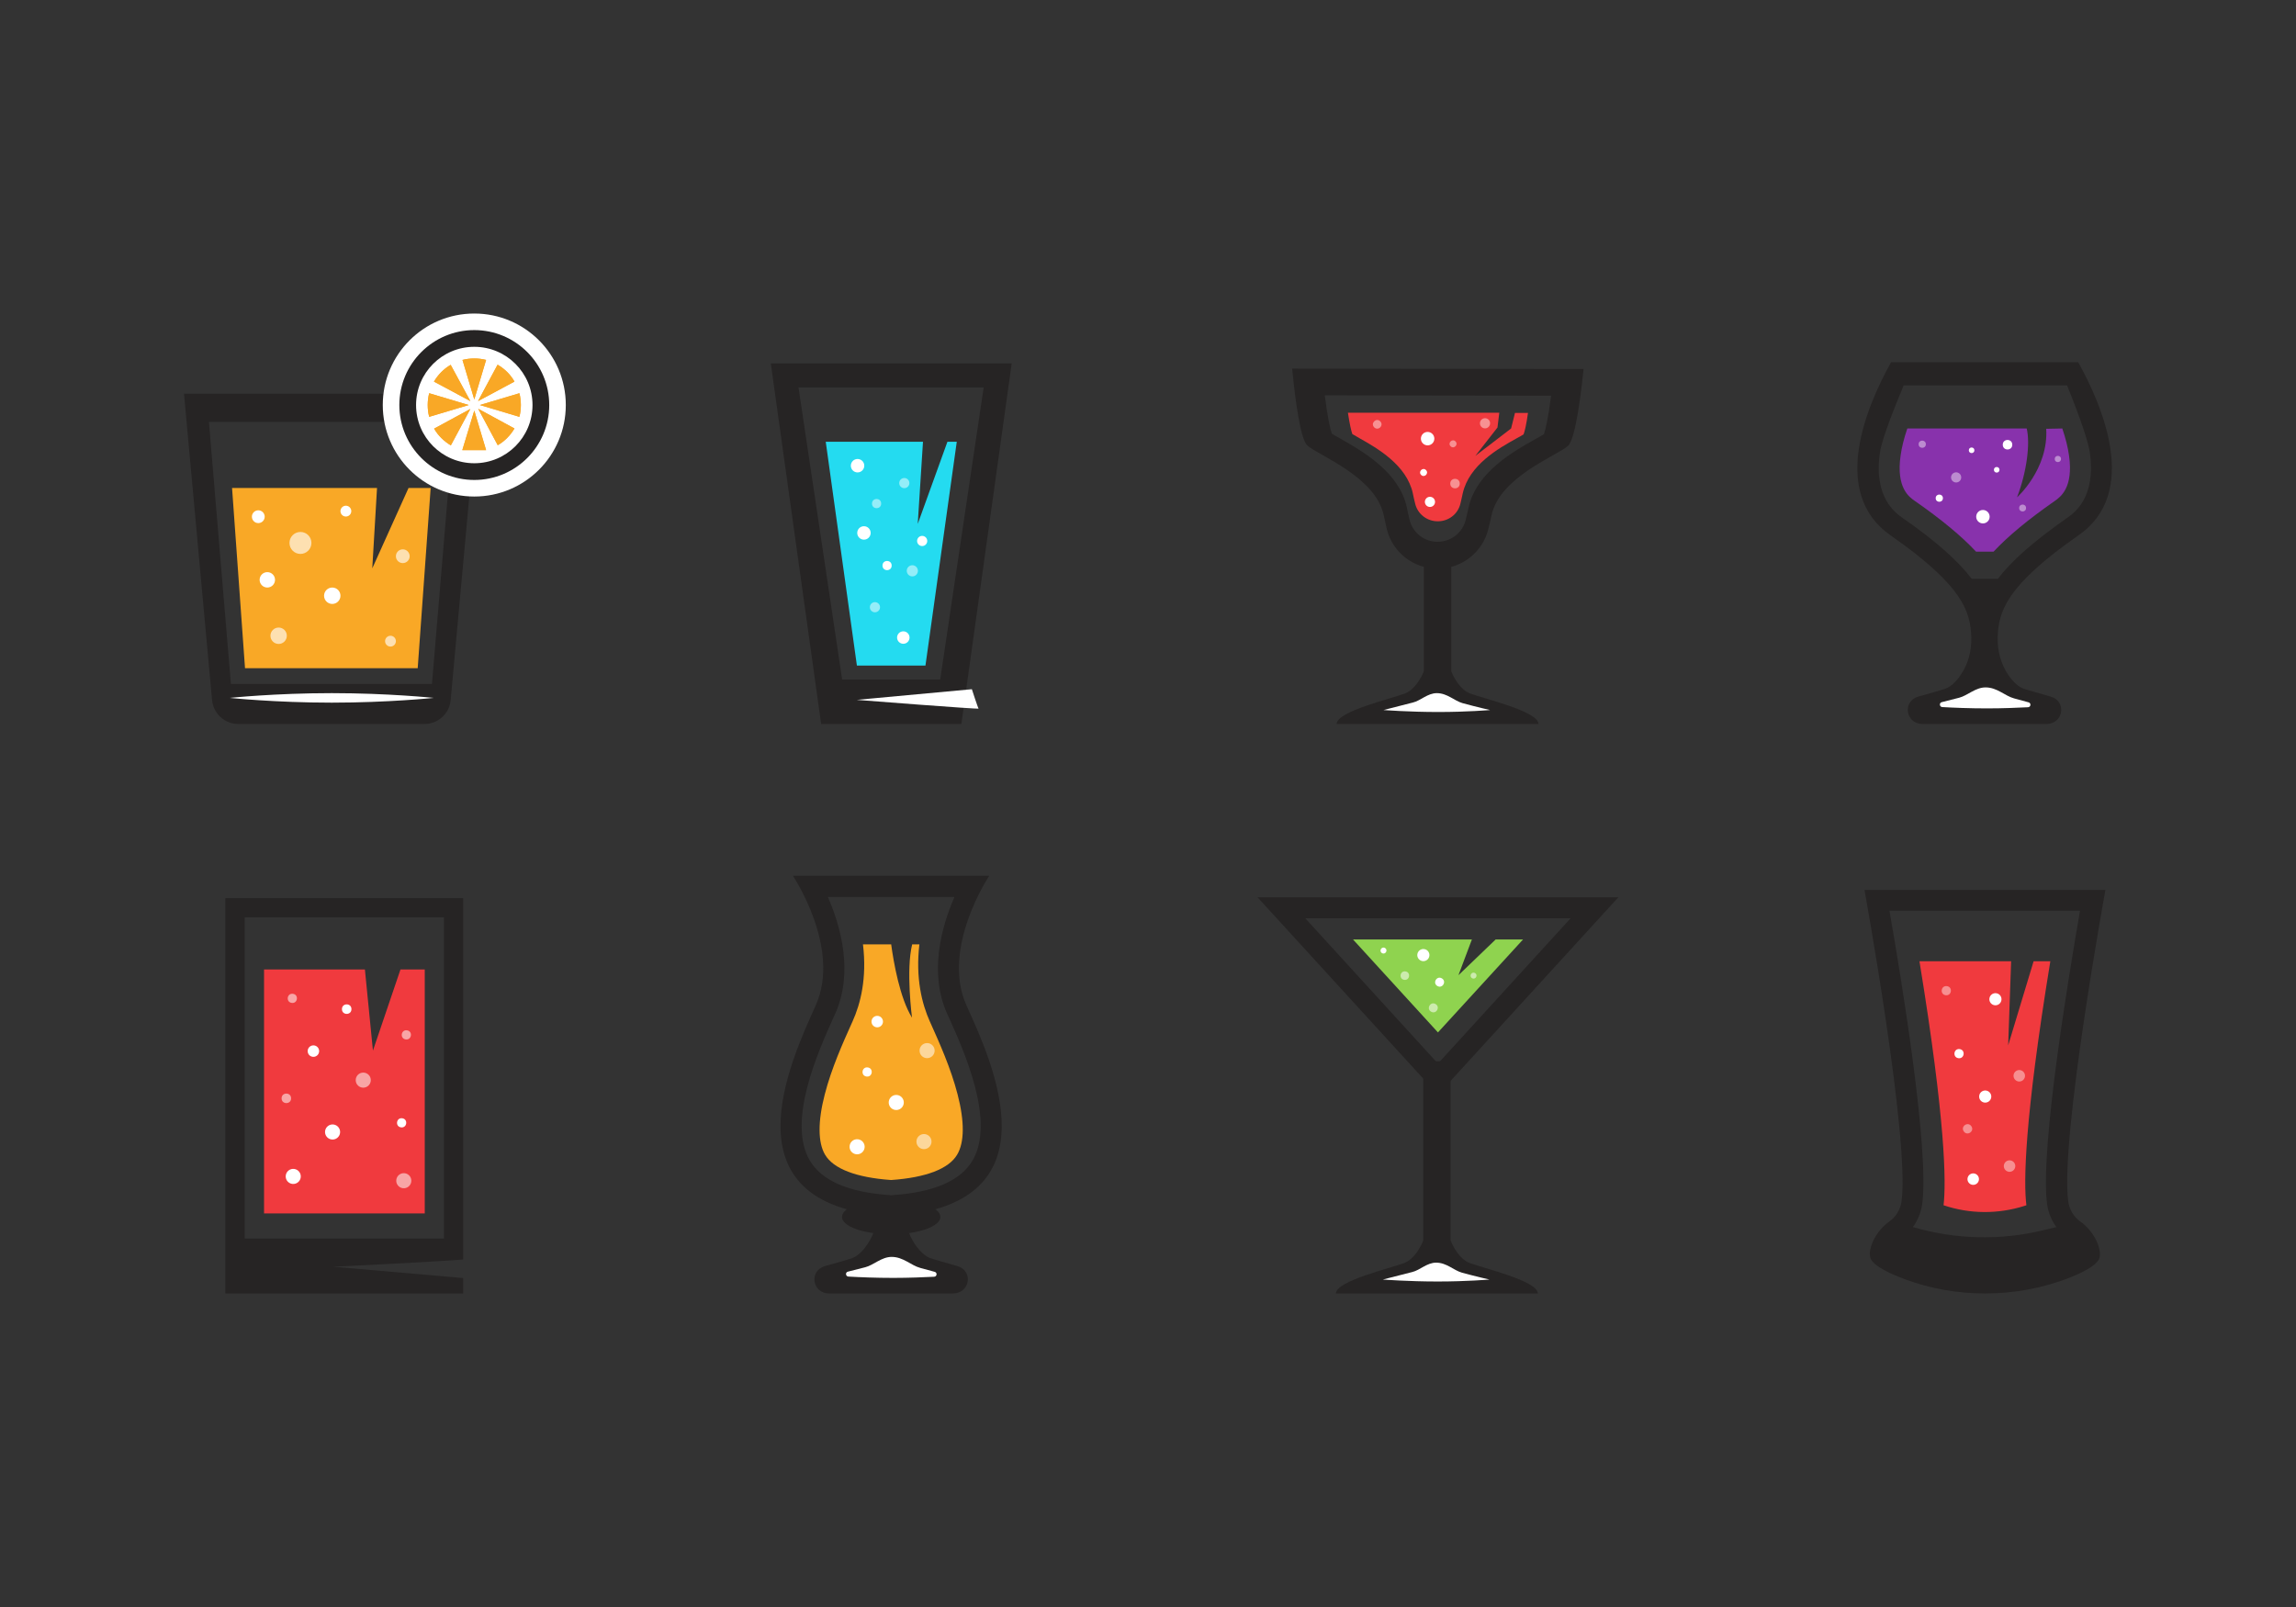 <?xml version="1.0" encoding="utf-8"?>
<!-- Generator: Adobe Illustrator 21.1.0, SVG Export Plug-In . SVG Version: 6.00 Build 0)  -->
<svg version="1.1" id="Layer_1" xmlns="http://www.w3.org/2000/svg" xmlns:xlink="http://www.w3.org/1999/xlink" x="0px" y="0px"
	 viewBox="0 0 1400 980" style="enable-background:new 0 0 1400 980;" xml:space="preserve">
<rect x="0" y="0" width="1400" height="980" fill="#333333" stroke="none"/>
<style type="text/css">
	.st0{fill:#262424;}
	.st1{fill:#F9A826;}
	.st2{opacity:0.64;fill:#FFFFFF;}
	.st3{fill:#FFFFFF;}
	.st4{fill:#24DBF0;}
	.st5{opacity:0.51;fill:#FFFFFF;}
	.st6{fill:#F03A3E;}
	.st7{opacity:0.44;fill:#FFFFFF;}
	.st8{fill:#8832AC;}
	.st9{opacity:0.54;fill:#FFFFFF;}
	.st10{fill:#8FD34F;}
	.st11{opacity:0.43;fill:#FFFFFF;}
</style>
<g>
	<g>
		<path class="st0" d="M112.2,240.1l17.1,186.8c0.8,8.3,7.7,14.6,16,14.6h113.5c8.3,0,15.3-6.3,16-14.6l17.1-186.8H112.2z
			 M263.4,417.1H140.8l-13.4-159.8h149.4L263.4,417.1z"/>
		<polygon class="st1" points="249.1,297.6 227,346.6 229.9,297.6 141.5,297.6 149.4,407.5 254.7,407.5 262.6,297.6 		"/>
		<circle class="st2" cx="183.2" cy="331.1" r="6.7"/>
		<circle class="st3" cx="202.6" cy="363.3" r="5"/>
		<circle class="st3" cx="210.9" cy="311.7" r="3.3"/>
		<circle class="st2" cx="169.9" cy="387.7" r="5"/>
		<circle class="st3" cx="163" cy="353.6" r="4.7"/>
		<circle class="st3" cx="157.5" cy="315.1" r="3.9"/>
		<circle class="st2" cx="245.6" cy="339.2" r="4.2"/>
		<circle class="st2" cx="238.1" cy="391" r="3.3"/>
		<path class="st3" d="M264.5,425.6c0,0-27.8,2.9-62.2,2.9s-62.2-2.9-62.2-2.9s27.8-2.9,62.2-2.9S264.5,425.6,264.5,425.6z"/>
		<g>
			<circle class="st3" cx="289.2" cy="247" r="55.8"/>
			<g>
				<path class="st0" d="M289.2,201.3c-25.2,0-45.7,20.5-45.7,45.7s20.5,45.7,45.7,45.7s45.7-20.5,45.7-45.7
					S314.4,201.3,289.2,201.3z M289.2,282.5c-19.6,0-35.5-15.9-35.5-35.5s15.9-35.5,35.5-35.5s35.5,15.9,35.5,35.5
					S308.8,282.5,289.2,282.5z"/>
				<path class="st1" d="M285.8,247l-24.1,7.2c-0.6-2.3-0.9-4.7-0.9-7.2s0.3-4.9,0.9-7.2L285.8,247z"/>
				<path class="st1" d="M286.8,249.4l-11.9,22.2c-4.2-2.5-7.8-6-10.2-10.2L286.8,249.4z"/>
				<path class="st1" d="M286.8,244.6l-22.2-11.9c2.5-4.2,6-7.8,10.2-10.2L286.8,244.6z"/>
				<polygon class="st1" points="296.4,274.5 289.2,250.4 281.9,274.5 				"/>
				<path class="st1" d="M296.4,219.5l-7.2,24.1l-7.2-24.1c2.3-0.6,4.7-0.9,7.2-0.9S294.1,218.9,296.4,219.5z"/>
				<path class="st1" d="M313.7,261.3c-2.5,4.2-6,7.8-10.2,10.2l-11.9-22.2L313.7,261.3z"/>
				<path class="st1" d="M313.7,232.7l-22.2,11.9l11.9-22.2C307.7,224.9,311.3,228.4,313.7,232.7z"/>
				<path class="st1" d="M317.6,247c0,2.5-0.3,4.9-0.9,7.2l-24.1-7.2l24.1-7.2C317.3,242.1,317.6,244.5,317.6,247z"/>
				<g>
					<path class="st1" d="M296.4,219.5l-7.2,24.1l-7.2-24.1c2.3-0.6,4.7-0.9,7.2-0.9S294.1,218.9,296.4,219.5z"/>
					<polygon class="st1" points="296.4,274.5 281.9,274.5 289.2,250.4 					"/>
				</g>
				<g>
					<path class="st1" d="M286.8,244.6l-22.2-11.9c2.5-4.2,6-7.8,10.2-10.2L286.8,244.6z"/>
					<path class="st1" d="M313.7,261.3c-2.5,4.2-6,7.8-10.2,10.2l-11.9-22.2L313.7,261.3z"/>
				</g>
				<g>
					<path class="st1" d="M285.8,247l-24.1,7.2c-0.6-2.3-0.9-4.7-0.9-7.2s0.3-4.9,0.9-7.2L285.8,247z"/>
					<path class="st1" d="M317.6,247c0,2.5-0.3,4.9-0.9,7.2l-24.1-7.2l24.1-7.2C317.3,242.1,317.6,244.5,317.6,247z"/>
				</g>
				<g>
					<path class="st1" d="M286.8,249.4l-11.9,22.2c-4.2-2.5-7.8-6-10.2-10.2L286.8,249.4z"/>
					<path class="st1" d="M313.7,232.7l-22.2,11.9l11.9-22.2C307.7,224.9,311.3,228.4,313.7,232.7z"/>
				</g>
			</g>
		</g>
	</g>
	<g>
		<path class="st0" d="M470,221.6l30.7,219.9h85.5l30.7-219.9H470z M573.3,414.4h-59.8l-26.6-178.1h112.9L573.3,414.4z"/>
		<polygon class="st4" points="577.7,269.4 559.6,319.5 562.8,269.4 503.5,269.4 522.5,405.9 564.3,405.9 583.4,269.4 		"/>
		<path class="st3" d="M592.6,420.3l-70.2,6.5c0,0,74.9,5.9,74.3,5.3C596.2,431.5,592.6,420.3,592.6,420.3z"/>
		<circle class="st5" cx="556.3" cy="348.1" r="3.4"/>
		<circle class="st3" cx="526.8" cy="325" r="4.1"/>
		<circle class="st5" cx="551.4" cy="294.6" r="3.1"/>
		<circle class="st3" cx="522.9" cy="284" r="4.1"/>
		<circle class="st3" cx="562.3" cy="329.9" r="3.1"/>
		<circle class="st5" cx="533.5" cy="370.3" r="3.1"/>
		<circle class="st3" cx="550.8" cy="388.8" r="3.8"/>
		<circle class="st3" cx="540.9" cy="344.9" r="2.8"/>
		<circle class="st5" cx="534.5" cy="307.1" r="2.8"/>
	</g>
	<g>
		<path class="st0" d="M941.2,225l-59.8-0.1l-9.2,0l-84.3-0.1c1.5,15.4,4.7,42.8,9.3,46.9c6.4,5.9,41.3,18.8,46.5,42.3
			c0.7,3,1.3,5.9,1.9,8.6c3.5,14.3,16.3,24.2,31,24.2c14.6,0,27.4-9.9,30.9-24.1c0.7-2.7,1.3-5.5,2-8.6
			c5.2-23.5,40.2-36.3,46.6-42.2c4.6-4.2,7.9-31.5,9.5-46.9L941.2,225z M941.4,264.8c-1.3,0.8-3.5,2.1-5.4,3.1
			c-13.3,7.5-35.7,20-40.5,41.5c-0.6,2.8-1.2,5.3-1.8,7.7c-1.9,7.8-9,13.3-17.1,13.3c-8.2,0-15.2-5.5-17.1-13.4
			c-0.6-2.3-1.1-4.9-1.7-7.6l0-0.1c-4.7-21.5-27-34.1-40.3-41.7c-1.9-1-4-2.3-5.4-3.1c-1-2.8-2.6-9.9-4.3-23.4l138,0.2
			C944.1,254.9,942.4,262,941.4,264.8z"/>
		<path class="st6" d="M923.8,251.7l-2.4,9.6L899.6,278l13.5-17.3l1.1-9h-92.3c1.1,7.1,2,11.1,2.7,13c1.1,0.7,2.9,1.7,4.3,2.5
			c10.8,6.1,28.8,16.3,32.6,33.7l0,0.1c0.5,2.2,0.9,4.3,1.4,6.1c1.5,6.4,7.2,10.8,13.8,10.8c6.6,0,12.3-4.4,13.8-10.8
			c0.5-1.9,0.9-4,1.4-6.2c3.9-17.4,21.9-27.5,32.7-33.5c1.5-0.8,3.3-1.8,4.4-2.5c0.7-1.8,1.7-5.9,2.7-13.1H923.8z"/>
		<rect x="868.2" y="337.6" class="st0" width="16.7" height="91"/>
		<path class="st0" d="M896.4,422.9c-6-2.3-9.9-9.6-11.5-13.5h-4.5h-7.7h-4.5c-1.6,3.9-5.6,11.2-11.5,13.5
			c-8.3,3.2-41.7,10.9-41.7,18.6h57.7h7.7h57.7C938.1,433.8,904.8,426.1,896.4,422.9z"/>
		<circle class="st3" cx="870.5" cy="267.5" r="4.1"/>
		<circle class="st7" cx="887.2" cy="294.9" r="2.9"/>
		
			<ellipse transform="matrix(0.559 -0.829 0.829 0.559 131.026 857.922)" class="st3" cx="871.9" cy="305.8" rx="3.1" ry="3.1"/>
		
			<ellipse transform="matrix(0.559 -0.829 0.829 0.559 185.528 864.63)" class="st7" cx="905.5" cy="257.9" rx="3.1" ry="3.1"/>
		
			<ellipse transform="matrix(0.707 -0.707 0.707 0.707 63.055 669.673)" class="st7" cx="839.9" cy="258.7" rx="2.6" ry="2.6"/>
		
			<ellipse transform="matrix(0.707 -0.707 0.707 0.707 50.529 698.277)" class="st3" cx="868.2" cy="288.1" rx="2.1" ry="2.1"/>
		
			<ellipse transform="matrix(0.707 -0.707 0.707 0.707 68.218 705.823)" class="st7" cx="886.1" cy="270.6" rx="2.1" ry="2.1"/>
		<path class="st3" d="M908.6,433c0,0-13.6,1.2-31.6,1.2c-18,0-33.4-1.2-33.4-1.2s7.8-2,18-4.6c4.6-1.1,8.9-5.7,14.5-5.7
			c6.4,0,10.7,4.7,15.7,6.1C900.9,431.3,908.6,433,908.6,433z"/>
	</g>
	<g>
		<path class="st0" d="M1267.2,220.9h-54.5h-5.1h-54.5c-15.1,27.1-37.4,79.7-0.3,105.6c43.9,30.6,48.8,46.4,49.2,62.3
			c0.2,8.2-1.9,16.3-6.6,23c-2.7,4-6,7-9,8.1c-3.3,1.2-9.6,2.9-16.7,4.9c-9.9,2.9-7.8,16.7,2.6,16.7h35.2h5.1h35.2
			c10.4,0,12.6-13.8,2.6-16.7c-7.1-2.1-13.5-3.8-16.7-4.9c-3-1.1-6.2-4.1-9-8.1c-4.6-6.7-6.8-14.8-6.6-23
			c0.4-15.9,5.3-31.7,49.2-62.3C1304.6,300.7,1282.3,248,1267.2,220.9z M1260.2,316c-20.7,14.5-33.9,26.3-42,37h-15.9
			c-8.2-10.7-21.3-22.6-42-37c-4.4-3.1-18-12.5-14-40c1.3-9.3,10.9-32.3,14.5-41h99.6c3.5,8.7,12.6,31.6,13.9,41
			C1278.2,303.5,1264.7,312.9,1260.2,316z"/>
		<path class="st8" d="M1261.6,277.8c-0.7-5.1-2.1-10.6-4.1-16.5l-9.8,0.2c1.4,24.7-17.8,41.8-17.8,41.8c6-15.7,8.1-32.8,5.9-42
			H1163c-2,5.9-3.4,11.4-4.1,16.5c-2.8,19.7,5.2,25.3,8.7,27.7c16.2,11.3,28.3,21.3,37.3,30.9h10.7c9-9.6,21.1-19.6,37.3-30.9
			C1256.3,303.1,1264.4,297.5,1261.6,277.8z"/>
		
			<ellipse transform="matrix(0.559 -0.829 0.829 0.559 284.972 1117.325)" class="st7" cx="1192.7" cy="290.8" rx="3.1" ry="3.1"/>
		<circle class="st3" cx="1209.1" cy="315.1" r="4.1"/>
		<circle class="st3" cx="1224.1" cy="271.2" r="2.9"/>
		<circle class="st7" cx="1172.1" cy="270.9" r="2.2"/>
		<circle class="st7" cx="1233.3" cy="309.8" r="2.1"/>
		<circle class="st7" cx="1254.8" cy="279.9" r="1.9"/>
		<circle class="st3" cx="1182.5" cy="303.8" r="2.2"/>
		<circle class="st3" cx="1217.5" cy="286.5" r="1.7"/>
		<circle class="st3" cx="1202.2" cy="274.6" r="1.7"/>
		<path class="st3" d="M1236.9,428.3c1.7,0.4,1.5,2.9-0.3,3c-6.3,0.3-15,0.7-24.9,0.7c-10.7,0-20.5-0.4-27.4-0.8
			c-1.7-0.1-2-2.6-0.3-3c3-0.8,6.7-1.7,10.6-2.7c5.1-1.3,9.9-6.3,16.1-6.3c7.1,0,11.8,5.2,17.4,6.7
			C1231.2,426.8,1234.3,427.6,1236.9,428.3z"/>
	</g>
	<g>
		<polygon class="st6" points="244.2,591.2 227.4,640.7 222.5,591.2 161,591.2 161,740 259,740 259,591.2 		"/>
		<path class="st0" d="M203.3,772.5c0,0,59.8-2.9,79.1-4.4V547.7h-145v241.1h145v-9.4L203.3,772.5z M149.2,559.4h121.5v195.9H149.2
			V559.4z"/>
		<circle class="st9" cx="221.5" cy="658.7" r="4.6"/>
		
			<ellipse transform="matrix(0.136 -0.991 0.991 0.136 -508.953 797.207)" class="st3" cx="202.6" cy="690.4" rx="4.6" ry="4.6"/>
		<ellipse transform="matrix(0.136 -0.991 0.991 0.136 -500.761 865.904)" class="st9" cx="246" cy="720" rx="4.6" ry="4.6"/>
		
			<ellipse transform="matrix(0.136 -0.991 0.991 0.136 -556.428 796.845)" class="st3" cx="178.6" cy="717.4" rx="4.6" ry="4.6"/>
		
			<ellipse transform="matrix(0.136 -0.991 0.991 0.136 -467.019 834.096)" class="st3" cx="244.7" cy="684.8" rx="2.8" ry="2.8"/>
		
			<ellipse transform="matrix(0.136 -0.991 0.991 0.136 -411.321 790.634)" class="st9" cx="247.6" cy="631.1" rx="2.8" ry="2.8"/>
		
			<ellipse transform="matrix(0.136 -0.991 0.991 0.136 -449.29 702.526)" class="st9" cx="178.1" cy="608.8" rx="2.8" ry="2.8"/>
		<circle class="st3" cx="191.1" cy="641" r="3.5"/>
		<circle class="st9" cx="174.6" cy="669.8" r="2.9"/>
		<circle class="st3" cx="211.4" cy="615.4" r="2.9"/>
	</g>
	<g>
		<path class="st0" d="M583.8,772.1c-7.1-2.1-13.5-3.8-16.7-4.9c-3-1.1-6.2-4.1-9-8.1c-4.6-6.7-6.8-14.8-6.6-23
			c0-1.2,0.1-2.3,0.2-3.5h-16.6c0.1,1.2,0.2,2.3,0.2,3.5c0.2,8.2-1.9,16.3-6.6,23c-2.7,4-6,7-9,8.1c-3.3,1.2-9.6,2.9-16.7,4.9
			c-9.9,2.9-7.8,16.7,2.6,16.7h75.4C591.5,788.8,593.7,775,583.8,772.1z"/>
		<path class="st3" d="M569.9,775.6c1.7,0.4,1.5,2.9-0.3,3c-6.3,0.3-15,0.7-24.9,0.7c-10.7,0-20.5-0.4-27.4-0.8
			c-1.7-0.1-2-2.6-0.3-3c3-0.8,6.7-1.7,10.6-2.7c5.1-1.3,9.9-6.3,16.1-6.3c7.1,0,11.8,5.2,17.4,6.7
			C564.2,774.1,567.2,774.9,569.9,775.6z"/>
		<path class="st0" d="M589.3,613.1c-15.7-34.9,13.9-79,13.9-79h-57.9h-3.9h-57.9c0,0,29.6,44.1,13.9,79
			c-15.3,34.1-56.6,121.5,43.9,128.4c0.6,0.1,1.3,0.1,2,0.1l2-0.1C645.9,734.6,604.7,647.2,589.3,613.1z M592.9,707.9
			c-7.3,12.2-23.6,19.2-48.4,20.9l-1.1,0.1c-0.3,0-0.6,0-0.9-0.1l-0.2,0c-24.8-1.7-41.1-8.7-48.4-20.9
			c-14.3-23.9,5.1-66.9,14.4-87.6l0.9-1.9c11.3-25.1,3.6-53.1-4.4-71.4H582c-8,18.3-15.7,46.3-4.4,71.4l0.9,1.9
			C587.8,640.9,607.2,684,592.9,707.9z"/>
		<ellipse class="st0" cx="543.4" cy="742.1" rx="30" ry="10.6"/>
		<path class="st1" d="M583.9,667.4c-4.1-16-11.3-31.9-16-42.4l-0.9-2c-4.9-10.9-8.8-26.6-6.4-47.1h-4.4
			c-3.9,15.6-0.1,44.7-0.1,44.7c-7.4-11.9-11.2-33.6-12.7-44.7h-17.2c2.5,20.6-1.5,36.3-6.4,47.1l-0.9,2
			c-4.7,10.5-11.9,26.4-16,42.4c-4.3,16.6-4.2,29.4,0.2,36.8c5.1,8.6,19,13.9,40.1,15.4l0.2,0l0.2,0c21-1.5,34.9-6.8,40-15.4
			C588.1,696.7,588.2,684,583.9,667.4z"/>
		<circle class="st9" cx="565.3" cy="640.7" r="4.6"/>
		
			<ellipse transform="matrix(0.136 -0.991 0.991 0.136 -194.146 1122.264)" class="st3" cx="546.3" cy="672.4" rx="4.6" ry="4.6"/>
		
			<ellipse transform="matrix(0.136 -0.991 0.991 0.136 -203.228 1159.612)" class="st9" cx="563.2" cy="696.3" rx="4.6" ry="4.6"/>
		
			<ellipse transform="matrix(0.136 -0.991 0.991 0.136 -241.621 1121.902)" class="st3" cx="522.4" cy="699.5" rx="4.6" ry="4.6"/>
		
			<ellipse transform="matrix(0.136 -0.991 0.991 0.136 -191.149 1088.539)" class="st3" cx="528.5" cy="653.9" rx="2.8" ry="2.8"/>
		<circle class="st3" cx="534.9" cy="623" r="3.5"/>
	</g>
	<g>
		<g>
			<rect x="867.8" y="647.2" class="st0" width="16.7" height="128.7"/>
			<path class="st0" d="M896.1,770.2c-6-2.3-9.9-9.6-11.5-13.5H880h-7.7h-4.5c-1.6,3.9-5.6,11.2-11.5,13.5
				c-8.3,3.2-41.7,10.9-41.7,18.6h57.7h7.7h57.7C937.7,781.1,904.4,773.4,896.1,770.2z"/>
			<path class="st3" d="M908.2,780.3c0,0-13.6,1.2-31.6,1.2c-18,0-33.4-1.2-33.4-1.2s7.8-2,18-4.6c4.6-1.1,8.9-5.7,14.5-5.7
				c6.4,0,10.7,4.7,15.7,6.1C900.5,778.6,908.2,780.3,908.2,780.3z"/>
		</g>
		<path class="st0" d="M766.8,547.2l110,120.4l110-120.4H766.8z M795.9,560h161.8l-80.9,88.6L795.9,560z"/>
		<polygon class="st10" points="912,572.9 889.3,594.7 897.5,572.9 825,572.9 876.8,629.6 928.7,572.9 		"/>
		
			<ellipse transform="matrix(0.136 -0.991 0.991 0.136 172.535 1363.1)" class="st3" cx="867.7" cy="582.6" rx="3.7" ry="3.7"/>
		
			<ellipse transform="matrix(0.136 -0.991 0.991 0.136 150.297 1362.712)" class="st9" cx="856.4" cy="595.2" rx="2.6" ry="2.6"/>
		<ellipse transform="matrix(0.5 -0.866 0.866 0.5 -95.264 1064.211)" class="st9" cx="874" cy="614.6" rx="2.7" ry="2.7"/>
		<ellipse transform="matrix(0.5 -0.866 0.866 0.5 -65.923 1075.614)" class="st9" cx="898.5" cy="594.9" rx="1.8" ry="1.8"/>
		<ellipse transform="matrix(0.5 -0.866 0.866 0.5 -80.226 1020.384)" class="st3" cx="843.6" cy="579.7" rx="1.8" ry="1.8"/>
		<ellipse transform="matrix(0.5 -0.866 0.866 0.5 -79.736 1059.688)" class="st3" cx="877.8" cy="598.9" rx="2.7" ry="2.7"/>
	</g>
	<g>
		<path class="st0" d="M1159.5,732.5c-0.7,5.1-3.4,9.6-7.6,12.5c-7.5,5.3-12.3,14.9-11.7,20.7v0c0,5,9.7,10.1,21.5,14.5
			c15.5,5.7,32,8.6,48.5,8.6h0.3c17.8,0,35.6-3.3,52.1-9.9c10-4,17.8-8.6,17.8-13.1v0c0.6-5.8-4.2-15.4-11.7-20.7
			c-4.2-2.9-6.9-7.5-7.6-12.5c-5-38.5,22.7-189.9,22.7-189.9h-146.9C1136.8,542.6,1164.5,694,1159.5,732.5z M1152.1,555.4h116.2
			c-7.1,40.9-24.4,145.5-20.1,178.7c0.7,5.2,2.6,10,5.7,14.2l-7.9,1.9c-26.2,6.4-53.7,5.7-79.6-1.9l0,0c3-4.1,5-9,5.7-14.2
			C1176.5,700.9,1159.3,596.3,1152.1,555.4z"/>
		<path class="st6" d="M1250.2,586.2H1240l-15.5,51.3l1.8-51.3h-55.9c16,98,16.3,135,14.7,148.8c16,5.4,33.2,5.5,49.3,0.4l1.2-0.4
			C1233.9,721.2,1234.2,684.1,1250.2,586.2z"/>
		<ellipse transform="matrix(0.136 -0.991 0.991 0.136 382.918 1777.136)" class="st3" cx="1210.3" cy="669" rx="3.7" ry="3.7"/>
		
			<ellipse transform="matrix(0.136 -0.991 0.991 0.136 395.102 1738.676)" class="st3" cx="1194.3" cy="642.8" rx="2.8" ry="2.8"/>
		
			<ellipse transform="matrix(0.136 -0.991 0.991 0.136 426.344 1697.758)" class="st11" cx="1186.5" cy="604.5" rx="2.8" ry="2.8"/>
		
			<ellipse transform="matrix(0.136 -0.991 0.991 0.136 447.068 1731.993)" class="st3" cx="1216.5" cy="609.7" rx="3.7" ry="3.7"/>
		
			<ellipse transform="matrix(0.136 -0.991 0.991 0.136 413.339 1786.794)" class="st11" cx="1231.1" cy="656.4" rx="3.5" ry="3.5"/>
		
			<ellipse transform="matrix(0.136 -0.991 0.991 0.136 353.726 1828.433)" class="st11" cx="1225.1" cy="711.4" rx="3.5" ry="3.5"/>
		
			<ellipse transform="matrix(0.136 -0.991 0.991 0.136 326.662 1813.303)" class="st3" cx="1202.9" cy="719.4" rx="3.5" ry="3.5"/>
		
			<ellipse transform="matrix(0.814 -0.581 0.581 0.814 -177.133 824.561)" class="st11" cx="1199.7" cy="689" rx="2.8" ry="2.8"/>
	</g>
</g>
</svg>
